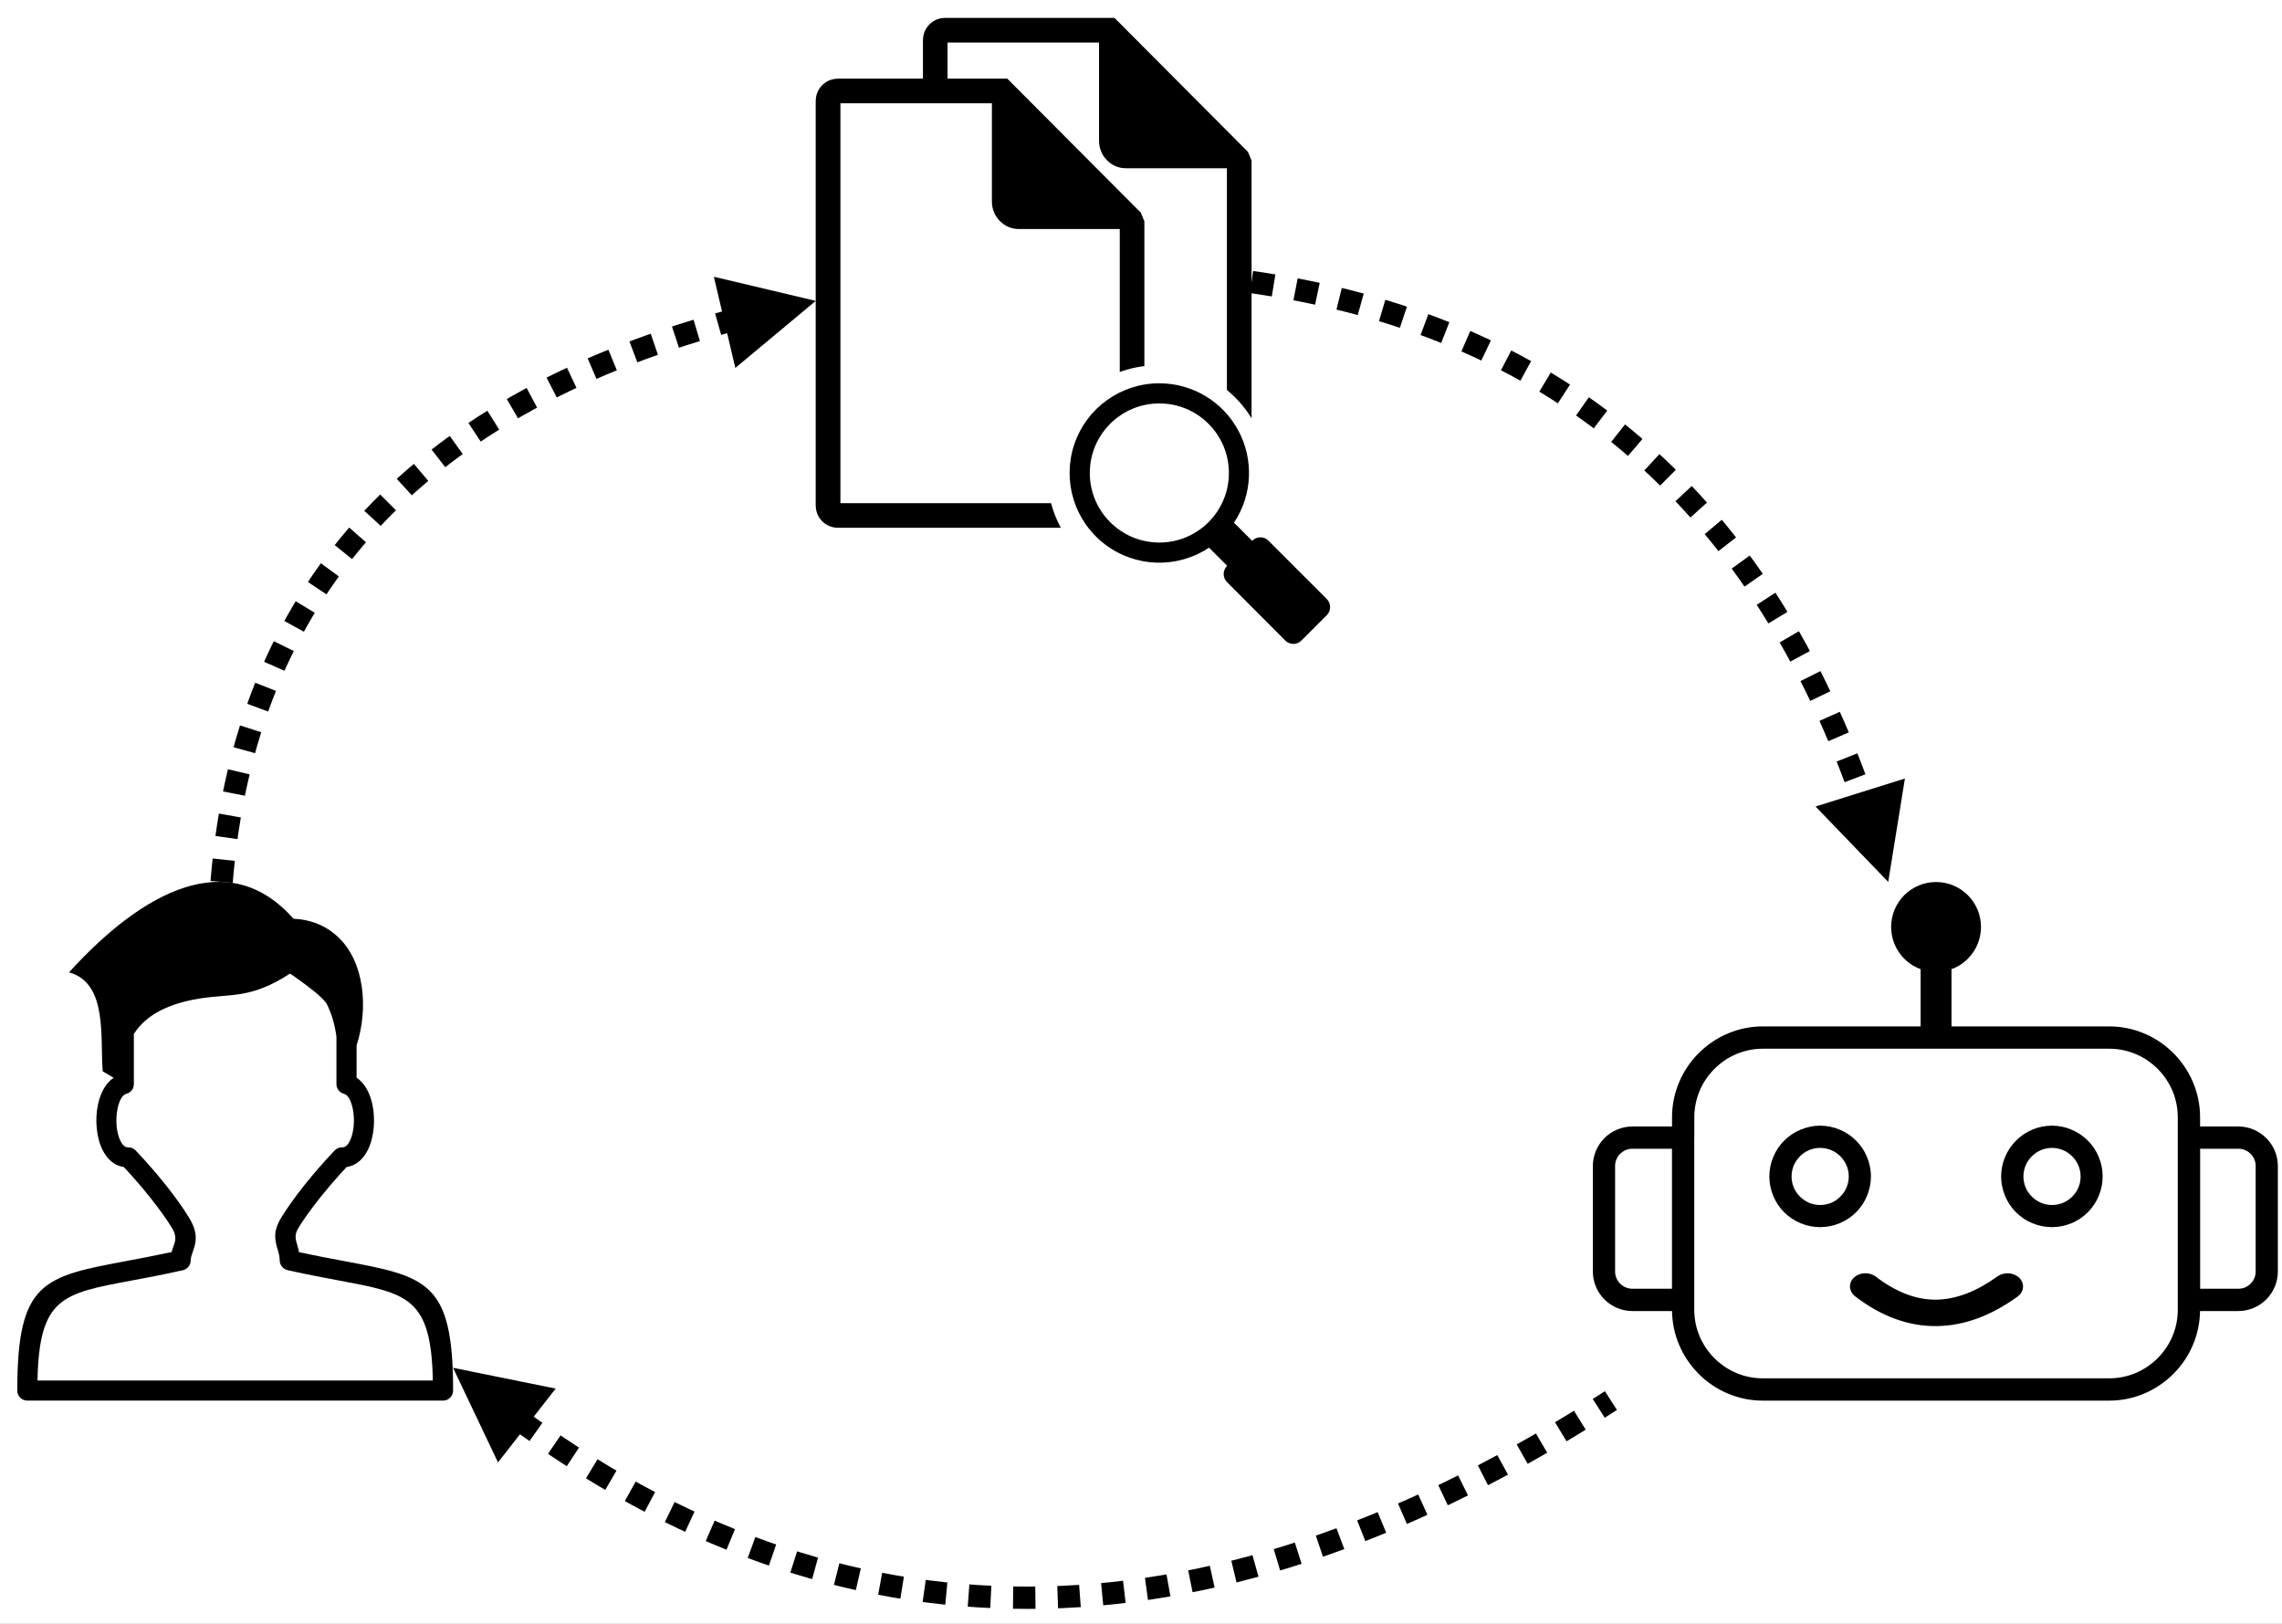 <?xml version="1.0" encoding="UTF-8" standalone="no"?>
<svg
   xmlns:dc="http://purl.org/dc/elements/1.1/"
   xmlns:cc="http://creativecommons.org/ns#"
   xmlns:rdf="http://www.w3.org/1999/02/22-rdf-syntax-ns#"
   xmlns:svg="http://www.w3.org/2000/svg"
   xmlns="http://www.w3.org/2000/svg"
   viewBox="0 0 545.641 388.222"
   height="388.222"
   width="545.641"
   xml:space="preserve"
   id="svg2"
   version="1.1"><rect x="0" y="0" width="545.641" height="388.222" fill="#808080" stroke="none"/><defs
     id="defs6"><clipPath
       id="clipPath14"
       clipPathUnits="userSpaceOnUse"><path
         id="path12"
         d="M 0,0 H 1920 V 1080 H 0 Z" /></clipPath><clipPath
       id="clipPath24"
       clipPathUnits="userSpaceOnUse"><path
         id="path22"
         d="M 0,0 H 1920 V 1080 H 0 Z" /></clipPath><clipPath
       id="clipPath34"
       clipPathUnits="userSpaceOnUse"><path
         id="path32"
         d="m 473.635,571.132 h 122.88 v 93.04 h -122.88 z" /></clipPath><clipPath
       id="clipPath46"
       clipPathUnits="userSpaceOnUse"><path
         id="path44"
         d="m 242.581,571.137 h 78.169 v 93.04 H 242.581 Z" /></clipPath><clipPath
       id="clipPath56"
       clipPathUnits="userSpaceOnUse"><path
         id="path54"
         d="m 242.581,571.137 h 78.169 v 93.04 H 242.581 Z" /></clipPath><clipPath
       id="clipPath66"
       clipPathUnits="userSpaceOnUse"><path
         id="path64"
         d="M 0,0 H 1920 V 1080 H 0 Z" /></clipPath><clipPath
       id="clipPath86"
       clipPathUnits="userSpaceOnUse"><path
         id="path84"
         d="m 1295.743,571.132 h 122.88 v 93.04 h -122.88 z" /></clipPath><clipPath
       id="clipPath98"
       clipPathUnits="userSpaceOnUse"><path
         id="path96"
         d="m 1013.122,571.137 h 78.169 v 93.04 h -78.169 z" /></clipPath><clipPath
       id="clipPath108"
       clipPathUnits="userSpaceOnUse"><path
         id="path106"
         d="m 1013.122,571.137 h 78.169 v 93.04 h -78.169 z" /></clipPath><clipPath
       id="clipPath118"
       clipPathUnits="userSpaceOnUse"><path
         id="path116"
         d="M 0,0 H 1920 V 1080 H 0 Z" /></clipPath><clipPath
       id="clipPath138"
       clipPathUnits="userSpaceOnUse"><path
         id="path136"
         d="m 1156.35,727.683 h 78.169 v 91.463 H 1156.35 Z" /></clipPath><clipPath
       id="clipPath148"
       clipPathUnits="userSpaceOnUse"><path
         id="path146"
         d="m 1156.35,727.683 h 78.169 v 91.463 H 1156.35 Z" /></clipPath><clipPath
       id="clipPath158"
       clipPathUnits="userSpaceOnUse"><path
         id="path156"
         d="M 0,0 H 1920 V 1080 H 0 Z" /></clipPath><clipPath
       id="clipPath172"
       clipPathUnits="userSpaceOnUse"><path
         id="path170"
         d="m 680.856,571.925 h 78.169 v 91.463 H 680.856 Z" /></clipPath><clipPath
       id="clipPath182"
       clipPathUnits="userSpaceOnUse"><path
         id="path180"
         d="m 680.856,571.925 h 78.169 v 91.463 H 680.856 Z" /></clipPath><clipPath
       id="clipPath192"
       clipPathUnits="userSpaceOnUse"><path
         id="path190"
         d="M 0,0 H 1920 V 1080 H 0 Z" /></clipPath><clipPath
       id="clipPath212"
       clipPathUnits="userSpaceOnUse"><path
         id="path210"
         d="m 1201.891,706.876 h 46.726 v 46.726 h -46.726 z" /></clipPath><clipPath
       id="clipPath222"
       clipPathUnits="userSpaceOnUse"><path
         id="path220"
         d="m 1201.891,706.876 h 46.726 v 46.726 h -46.726 z" /></clipPath></defs><g
     clip-path="url(#clipPath14)"
     transform="matrix(1.333,0,0,-1.333,-1346.361,1096.193)"
     id="g10"><g
       id="g16" /><g
       id="g18"><g
         clip-path="url(#clipPath24)"
         id="g20"><path
           id="path26"
           style="fill:#ffffff;fill-opacity:1;fill-rule:nonzero;stroke:none"
           d="M 0,1080 H 1920 V 0 H 0 Z" /></g></g><g
       id="g28"><g
         clip-path="url(#clipPath34)"
         id="g30"><path
           id="path36"
           style="fill:#000000;fill-opacity:0;fill-rule:nonzero;stroke:none"
           d="m 473.635,570.172 h 123 v 94 h -123 z" /><path
           id="path38"
           style="fill:#000000;fill-opacity:1;fill-rule:nonzero;stroke:none"
           d="m 480.725,620.302 h 7.11 v 1.65 c 0,2.2 0.44,4.3 1.24,6.22 0.83,1.99 2.04,3.79 3.55,5.29 1.5,1.5 3.3,2.72 5.29,3.55 1.92,0.8 4.02,1.24 6.22,1.24 h 28.29 v 0.14 10.13 c -0.46,0.17 -0.9,0.38 -1.32,0.62 -0.59,0.35 -1.13,0.77 -1.61,1.25 -0.74,0.74 -1.34,1.63 -1.75,2.62 -0.39,0.95 -0.61,2 -0.61,3.08 0,1.09 0.22,2.13 0.61,3.08 0.41,0.99 1.01,1.88 1.75,2.62 0.74,0.74 1.63,1.34 2.62,1.75 0.95,0.4 2,0.61 3.08,0.61 1.08,0 2.13,-0.22 3.08,-0.61 0.99,-0.41 1.88,-1.01 2.62,-1.75 0.74,-0.74 1.34,-1.63 1.75,-2.62 0.39,-0.95 0.61,-2 0.61,-3.08 0,-1.09 -0.22,-2.13 -0.61,-3.08 -0.41,-0.99 -1.01,-1.88 -1.75,-2.62 l -0.04,-0.04 c -0.47,-0.46 -1,-0.87 -1.57,-1.21 -0.42,-0.25 -0.86,-0.46 -1.32,-0.62 v -10.13 -0.14 h 28.29 c 2.2,0 4.3,-0.44 6.22,-1.24 2,-0.83 3.79,-2.04 5.29,-3.55 1.5,-1.5 2.72,-3.3 3.55,-5.29 0.8,-1.92 1.24,-4.02 1.24,-6.22 v -1.65 h 6.86 c 0.95,0 1.87,-0.19 2.71,-0.54 0.87,-0.36 1.65,-0.89 2.3,-1.54 l 0.04,-0.04 c 0.64,-0.65 1.15,-1.41 1.5,-2.26 0.35,-0.84 0.54,-1.75 0.54,-2.71 v -18.92 c 0,-0.95 -0.19,-1.87 -0.54,-2.71 -0.36,-0.86 -0.89,-1.65 -1.54,-2.3 v 0 c -1.28,-1.28 -3.06,-2.08 -5.01,-2.08 h -6.87 c -0.03,-2.11 -0.47,-4.14 -1.24,-5.99 -0.83,-2 -2.04,-3.79 -3.55,-5.29 -1.5,-1.5 -3.3,-2.72 -5.29,-3.55 -1.92,-0.8 -4.02,-1.24 -6.22,-1.24 h -62.11 c -2.2,0 -4.3,0.44 -6.22,1.24 -2,0.83 -3.79,2.04 -5.29,3.55 -1.5,1.5 -2.72,3.3 -3.55,5.29 -0.77,1.85 -1.21,3.88 -1.24,5.99 h -7.11 c -0.95,0 -1.87,0.19 -2.71,0.54 -0.87,0.36 -1.65,0.89 -2.3,1.54 l -0.04,0.04 c -0.64,0.65 -1.15,1.41 -1.5,2.26 -0.35,0.84 -0.54,1.76 -0.54,2.71 v 18.92 c 0,0.95 0.19,1.87 0.54,2.71 0.36,0.87 0.89,1.65 1.54,2.3 v 0 c 0.65,0.65 1.43,1.18 2.3,1.54 0.84,0.35 1.75,0.54 2.71,0.54 z m 39.91,-30.43 c -0.14,0.11 -0.26,0.23 -0.37,0.37 -0.33,0.4 -0.5,0.86 -0.51,1.33 -0.01,0.47 0.14,0.94 0.45,1.35 0.11,0.14 0.23,0.27 0.38,0.39 0.52,0.43 1.21,0.66 1.89,0.67 0.68,0.01 1.36,-0.19 1.9,-0.6 1.86,-1.43 3.7,-2.47 5.52,-3.16 1.8,-0.68 3.58,-1 5.34,-0.98 1.77,0.02 3.56,0.39 5.39,1.08 1.85,0.7 3.71,1.75 5.6,3.1 0.56,0.4 1.25,0.58 1.93,0.55 0.68,-0.03 1.36,-0.27 1.87,-0.72 0.13,-0.12 0.25,-0.25 0.36,-0.4 0.3,-0.42 0.44,-0.9 0.41,-1.37 -0.03,-0.47 -0.22,-0.93 -0.56,-1.32 -0.12,-0.13 -0.26,-0.26 -0.42,-0.37 -2.37,-1.71 -4.75,-3.01 -7.16,-3.9 -2.42,-0.89 -4.87,-1.36 -7.35,-1.39 -2.49,-0.03 -4.95,0.39 -7.4,1.28 -2.43,0.88 -4.85,2.23 -7.23,4.06 l -0.04,0.03 z m -6.23,30.58 c 0.6,0 1.2,-0.06 1.77,-0.18 0.58,-0.12 1.15,-0.29 1.7,-0.52 0.56,-0.23 1.09,-0.51 1.58,-0.84 0.48,-0.32 0.93,-0.68 1.33,-1.08 l 0.06,-0.05 c 0.42,-0.42 0.8,-0.88 1.13,-1.38 l 0.02,-0.03 c 0.32,-0.48 0.6,-1 0.82,-1.55 0.23,-0.55 0.4,-1.12 0.52,-1.7 0.11,-0.58 0.18,-1.17 0.18,-1.77 0,-0.6 -0.06,-1.2 -0.18,-1.77 -0.12,-0.58 -0.29,-1.15 -0.52,-1.71 -0.23,-0.56 -0.51,-1.09 -0.84,-1.58 -0.34,-0.51 -0.72,-0.97 -1.13,-1.38 -0.83,-0.83 -1.84,-1.51 -2.97,-1.97 -0.55,-0.23 -1.12,-0.4 -1.71,-0.52 -0.58,-0.11 -1.17,-0.17 -1.77,-0.17 -0.6,0 -1.2,0.06 -1.77,0.17 -0.58,0.12 -1.15,0.29 -1.71,0.52 -0.56,0.23 -1.09,0.51 -1.58,0.84 -0.51,0.34 -0.97,0.72 -1.38,1.13 -0.42,0.42 -0.8,0.88 -1.13,1.38 l -0.02,0.03 c -0.32,0.48 -0.6,1 -0.82,1.55 -0.23,0.55 -0.4,1.12 -0.52,1.7 -0.11,0.58 -0.17,1.17 -0.17,1.77 0,0.6 0.06,1.2 0.17,1.77 0.12,0.58 0.29,1.15 0.52,1.7 0.23,0.56 0.51,1.09 0.84,1.58 0.34,0.51 0.72,0.97 1.13,1.38 0.42,0.42 0.88,0.8 1.38,1.13 l 0.03,0.02 c 0.48,0.32 1,0.6 1.55,0.82 0.55,0.23 1.12,0.4 1.7,0.52 0.59,0.13 1.19,0.19 1.79,0.19 z m 1.96,-4.38 c -0.3,0.12 -0.62,0.22 -0.95,0.29 -0.32,0.06 -0.66,0.1 -1.01,0.1 -0.35,0 -0.69,-0.03 -1.01,-0.1 -0.34,-0.07 -0.66,-0.16 -0.95,-0.29 -0.31,-0.13 -0.6,-0.28 -0.88,-0.47 -0.27,-0.18 -0.53,-0.4 -0.78,-0.65 -0.25,-0.25 -0.46,-0.51 -0.65,-0.78 -0.19,-0.28 -0.34,-0.57 -0.47,-0.87 -0.12,-0.3 -0.22,-0.62 -0.29,-0.95 -0.06,-0.32 -0.1,-0.66 -0.1,-1.01 0,-0.35 0.03,-0.69 0.1,-1.01 0.07,-0.34 0.16,-0.66 0.29,-0.95 0.13,-0.31 0.28,-0.6 0.47,-0.87 0.18,-0.27 0.4,-0.53 0.65,-0.78 0.25,-0.25 0.51,-0.46 0.78,-0.65 0.27,-0.18 0.57,-0.34 0.88,-0.47 l 0.03,-0.02 c 0.29,-0.12 0.59,-0.21 0.92,-0.27 0.32,-0.06 0.66,-0.1 1.01,-0.1 0.35,0 0.69,0.03 1.01,0.1 0.34,0.07 0.65,0.16 0.95,0.28 0.31,0.13 0.6,0.29 0.88,0.47 0.27,0.18 0.53,0.4 0.78,0.65 0.25,0.25 0.46,0.51 0.65,0.78 0.19,0.28 0.34,0.57 0.47,0.87 0.12,0.3 0.22,0.62 0.29,0.95 0.06,0.32 0.1,0.66 0.1,1.01 0,0.35 -0.03,0.69 -0.1,1.01 -0.07,0.34 -0.16,0.66 -0.29,0.95 -0.13,0.31 -0.28,0.6 -0.47,0.88 -0.19,0.28 -0.4,0.54 -0.64,0.78 l -0.05,0.05 c -0.23,0.22 -0.47,0.42 -0.73,0.59 -0.28,0.2 -0.58,0.36 -0.89,0.48 z m 39.62,4.38 c 0.6,0 1.2,-0.06 1.77,-0.18 0.58,-0.12 1.15,-0.29 1.7,-0.52 0.56,-0.23 1.09,-0.51 1.58,-0.84 0.47,-0.32 0.91,-0.67 1.31,-1.07 0.02,-0.02 0.05,-0.04 0.07,-0.06 0.42,-0.42 0.8,-0.88 1.13,-1.38 l 0.02,-0.03 c 0.32,-0.48 0.6,-1 0.82,-1.55 0.23,-0.55 0.4,-1.12 0.52,-1.7 0.11,-0.58 0.17,-1.17 0.17,-1.77 0,-0.6 -0.06,-1.2 -0.17,-1.77 -0.12,-0.58 -0.29,-1.15 -0.52,-1.71 -0.23,-0.56 -0.51,-1.09 -0.84,-1.58 -0.34,-0.51 -0.72,-0.97 -1.13,-1.38 -0.42,-0.42 -0.88,-0.8 -1.38,-1.13 l -0.03,-0.02 c -0.49,-0.32 -1,-0.6 -1.55,-0.82 -0.55,-0.23 -1.12,-0.4 -1.71,-0.52 -0.58,-0.11 -1.17,-0.17 -1.77,-0.17 -0.6,0 -1.2,0.06 -1.77,0.17 -0.58,0.12 -1.15,0.29 -1.71,0.52 -0.57,0.24 -1.1,0.52 -1.58,0.84 l -0.05,0.04 c -0.48,0.33 -0.93,0.69 -1.33,1.09 -0.42,0.42 -0.8,0.88 -1.13,1.38 l -0.02,0.03 c -0.32,0.48 -0.6,1 -0.82,1.55 -0.23,0.55 -0.4,1.12 -0.52,1.7 -0.11,0.58 -0.18,1.17 -0.18,1.77 0,0.6 0.06,1.2 0.18,1.77 0.12,0.58 0.29,1.15 0.52,1.7 0.23,0.56 0.51,1.09 0.84,1.58 0.34,0.51 0.72,0.97 1.13,1.38 0.41,0.41 0.88,0.79 1.38,1.13 0.49,0.33 1.02,0.61 1.58,0.85 0.55,0.23 1.12,0.4 1.7,0.52 0.6,0.12 1.19,0.18 1.79,0.18 z m 1.97,-4.38 c -0.3,0.12 -0.62,0.22 -0.95,0.29 -0.32,0.06 -0.66,0.1 -1.01,0.1 -0.35,0 -0.69,-0.03 -1.01,-0.1 -0.34,-0.07 -0.66,-0.16 -0.95,-0.29 -0.31,-0.13 -0.6,-0.28 -0.88,-0.47 -0.27,-0.18 -0.53,-0.4 -0.78,-0.65 -0.25,-0.25 -0.46,-0.51 -0.65,-0.78 -0.19,-0.28 -0.34,-0.57 -0.47,-0.87 -0.12,-0.3 -0.22,-0.62 -0.29,-0.95 -0.06,-0.32 -0.1,-0.66 -0.1,-1.01 0,-0.35 0.03,-0.69 0.1,-1.01 0.07,-0.34 0.16,-0.66 0.29,-0.95 0.13,-0.31 0.28,-0.6 0.47,-0.87 0.18,-0.27 0.4,-0.53 0.65,-0.78 0.25,-0.25 0.51,-0.46 0.78,-0.65 0.27,-0.18 0.57,-0.34 0.88,-0.47 l 0.03,-0.02 c 0.29,-0.12 0.59,-0.21 0.92,-0.27 0.32,-0.06 0.66,-0.1 1.01,-0.1 0.35,0 0.69,0.03 1.01,0.1 0.34,0.07 0.65,0.16 0.95,0.28 0.31,0.13 0.6,0.29 0.88,0.47 0.28,0.19 0.54,0.4 0.78,0.64 v 0 c 0.25,0.25 0.46,0.51 0.65,0.78 0.19,0.28 0.34,0.57 0.47,0.87 0.12,0.3 0.22,0.62 0.29,0.95 0.06,0.32 0.1,0.66 0.1,1.01 0,0.35 -0.03,0.69 -0.1,1.01 -0.07,0.34 -0.16,0.66 -0.29,0.95 -0.13,0.31 -0.28,0.6 -0.47,0.88 -0.19,0.28 -0.4,0.54 -0.64,0.78 l -0.05,0.05 c -0.23,0.22 -0.47,0.42 -0.73,0.59 -0.29,0.21 -0.58,0.37 -0.89,0.49 z m -66.13,2.23 v -30.87 c 0,-1.66 0.33,-3.24 0.93,-4.69 0.63,-1.5 1.54,-2.86 2.68,-4 1.14,-1.14 2.5,-2.06 4,-2.68 1.44,-0.6 3.03,-0.93 4.69,-0.93 h 62.13 c 1.66,0 3.24,0.33 4.69,0.93 1.5,0.63 2.86,1.54 4,2.68 1.14,1.14 2.06,2.5 2.68,4 0.6,1.44 0.93,3.03 0.93,4.69 v 34.52 c 0,1.66 -0.33,3.25 -0.93,4.69 -0.63,1.5 -1.54,2.86 -2.68,4 -1.14,1.14 -2.5,2.06 -4,2.68 -1.44,0.6 -3.03,0.93 -4.69,0.93 h -62.12 c -1.66,0 -3.24,-0.33 -4.69,-0.93 -1.5,-0.63 -2.86,-1.54 -4,-2.68 -1.14,-1.14 -2.06,-2.5 -2.68,-4 -0.6,-1.44 -0.93,-3.03 -0.93,-4.69 v -3.65 z m -3.99,-1.99 h -7.11 c -0.42,0 -0.82,-0.08 -1.18,-0.23 -0.38,-0.16 -0.72,-0.39 -1.01,-0.68 l -0.04,-0.03 c -0.27,-0.28 -0.49,-0.61 -0.64,-0.97 -0.15,-0.36 -0.23,-0.76 -0.23,-1.18 v -18.92 c 0,-0.42 0.08,-0.82 0.23,-1.18 0.16,-0.38 0.39,-0.72 0.68,-1.01 0.56,-0.56 1.33,-0.91 2.18,-0.91 h 7.11 v 25.11 z m 101.59,0 h -6.86 v -25.11 h 6.86 c 0.42,0 0.82,0.08 1.18,0.23 0.38,0.16 0.72,0.39 1.01,0.68 0.29,0.29 0.52,0.63 0.68,1.01 0.15,0.36 0.23,0.76 0.23,1.18 v 18.91 c 0,0.42 -0.08,0.82 -0.23,1.18 -0.16,0.38 -0.39,0.72 -0.68,1.01 v 0 c -0.29,0.29 -0.63,0.52 -1.01,0.68 -0.36,0.14 -0.76,0.23 -1.18,0.23 z" /></g></g><g
       id="g40"><g
         clip-path="url(#clipPath46)"
         id="g42"><path
           id="path48"
           style="fill:#000000;fill-opacity:0;fill-rule:nonzero;stroke:none"
           d="m 242.581,571.046 h 78.745 v 93.131 H 242.581 Z" /></g></g><g
       id="g50"><g
         clip-path="url(#clipPath56)"
         id="g52"><path
           id="path58"
           style="fill:#000000;fill-opacity:1;fill-rule:evenodd;stroke:none"
           d="m 251.863,647.943 c 13.334,14.712 28.712,22.715 40.258,9.624 3.029,-0.144 5.732,-1.151 8.003,-3.286 4.755,-4.46 5.474,-12.811 3.316,-19.451 v -5.777 c 1.469,-0.962 2.408,-2.771 2.847,-4.838 0.28,-1.333 0.348,-2.794 0.22,-4.195 -0.136,-1.446 -0.492,-2.839 -1.068,-3.967 -0.825,-1.628 -2.082,-2.771 -3.786,-3.021 -1.666,-1.772 -3.294,-3.665 -4.755,-5.497 -1.598,-2.006 -2.968,-3.907 -3.907,-5.459 -0.727,-1.204 -0.5,-1.991 -0.235,-2.885 0.129,-0.447 0.265,-0.909 0.363,-1.423 2.915,-0.636 5.558,-1.128 7.928,-1.575 15.045,-2.817 19.709,-3.687 19.709,-23.252 0,-0.999 -0.81,-1.802 -1.802,-1.802 h -37.29 -37.283 c -0.999,0 -1.802,0.81 -1.802,1.802 0,19.565 4.664,20.443 19.709,23.26 2.385,0.447 5.043,0.947 7.981,1.583 0.098,0.386 0.227,0.75 0.356,1.113 0.303,0.863 0.606,1.726 -0.28,3.18 -0.939,1.552 -2.309,3.453 -3.907,5.459 -1.454,1.832 -3.089,3.725 -4.755,5.497 -1.704,0.25 -2.961,1.401 -3.786,3.021 -0.576,1.136 -0.931,2.529 -1.068,3.967 -0.136,1.401 -0.061,2.862 0.22,4.195 0.432,2.059 1.363,3.854 2.817,4.823 l -1.954,1.159 c -0.522,5.792 1,15.847 -6.05,17.748 z m 47.974,-11.554 c -0.326,2.385 -0.946,4.384 -1.832,6.057 -1.136,1.416 -2.786,2.62 -4.906,4.172 l -0.242,0.174 c -0.447,0.333 -0.901,0.644 -1.355,0.931 -7.133,-4.626 -10.585,-3.544 -16.34,-4.49 -5.217,-0.856 -9.449,-2.794 -11.668,-6.338 0,-0.091 0,-0.189 0,-0.28 v -8.707 c 0,-0.856 -0.598,-1.575 -1.401,-1.757 -0.727,-0.22 -1.249,-1.31 -1.529,-2.673 -0.204,-0.992 -0.258,-2.082 -0.159,-3.127 0.098,-1 0.326,-1.938 0.704,-2.673 0.333,-0.659 0.765,-1.105 1.264,-1.113 h 0.106 c 0.522,0.007 0.999,-0.204 1.333,-0.56 v 0 c 1.908,-2.006 3.793,-4.172 5.444,-6.247 1.658,-2.082 3.112,-4.111 4.157,-5.838 1.764,-2.908 1.181,-4.566 0.606,-6.224 -0.167,-0.477 -0.333,-0.962 -0.333,-1.416 0,-0.909 -0.674,-1.658 -1.545,-1.787 -3.475,-0.78 -6.504,-1.348 -9.184,-1.847 -12.319,-2.294 -16.453,-3.074 -16.748,-17.907 h 35.458 35.458 c -0.295,14.833 -4.429,15.613 -16.741,17.922 -2.711,0.507 -5.785,1.083 -9.321,1.878 -0.833,0.189 -1.408,0.931 -1.401,1.757 h -0.008 c 0,0.704 -0.182,1.317 -0.348,1.893 -0.492,1.688 -0.931,3.188 0.613,5.739 1.045,1.726 2.499,3.756 4.157,5.838 1.651,2.075 3.536,4.24 5.444,6.247 0.386,0.401 0.909,0.591 1.423,0.553 h 0.008 c 0.5,0.007 0.931,0.454 1.264,1.113 0.371,0.734 0.606,1.673 0.704,2.673 0.098,1.045 0.045,2.135 -0.159,3.127 -0.288,1.386 -0.825,2.491 -1.567,2.68 -0.818,0.204 -1.363,0.939 -1.363,1.749 v 0 8.48 h 0.007 z" /></g></g><g
       id="g60"><g
         clip-path="url(#clipPath66)"
         id="g62"><g
           transform="matrix(1,0,0,-1,316.413,710.505)"
           id="g68"><path
             id="path70"
             style="fill:none;stroke:#000000;stroke-width:4;stroke-linecap:butt;stroke-linejoin:miter;stroke-miterlimit:4;stroke-dasharray:4, 4;stroke-dashoffset:0;stroke-opacity:1"
             d="M 0,46.329 C 52.701,-11.384 108.247,-15.176 166.638,34.952 l 1.477,1.359" /></g><path
           id="path72"
           style="fill:#000000;fill-opacity:1;fill-rule:nonzero;stroke:none"
           d="m 477.369,669.368 18.05,-5.196 -6.674,17.557 z" /><g
           transform="matrix(1,0,0,-1,318.17,571.141)"
           id="g74"><path
             id="path76"
             style="fill:none;stroke:#000000;stroke-width:4;stroke-linecap:butt;stroke-linejoin:miter;stroke-miterlimit:4;stroke-dasharray:4, 4;stroke-dashoffset:0;stroke-opacity:1"
             d="m 10.718,10.21 1.448,1.379 C 64.088,56.974 118.56,53.111 175.583,0" /></g><path
           id="path78"
           style="fill:#000000;fill-opacity:1;fill-rule:nonzero;stroke:none"
           d="m 336.13,565.635 -17.959,5.501 6.375,-17.668 z" /></g></g><g
       id="g80"><g
         clip-path="url(#clipPath86)"
         id="g82"><path
           id="path88"
           style="fill:#000000;fill-opacity:0;fill-rule:nonzero;stroke:none"
           d="m 1295.743,570.172 h 123 v 94 h -123 z" /><path
           id="path90"
           style="fill:#000000;fill-opacity:1;fill-rule:nonzero;stroke:none"
           d="m 1302.833,620.302 h 7.11 v 1.65 c 0,2.2 0.44,4.3 1.24,6.22 0.83,1.99 2.04,3.79 3.55,5.29 1.5,1.5 3.3,2.72 5.29,3.55 1.92,0.8 4.02,1.24 6.22,1.24 h 28.29 v 0.14 10.13 c -0.46,0.17 -0.9,0.38 -1.32,0.62 -0.59,0.35 -1.13,0.77 -1.61,1.25 -0.74,0.74 -1.34,1.63 -1.75,2.62 -0.39,0.95 -0.61,2 -0.61,3.08 0,1.09 0.22,2.13 0.61,3.08 0.41,0.99 1.01,1.88 1.75,2.62 0.74,0.74 1.63,1.34 2.62,1.75 0.95,0.4 2,0.61 3.08,0.61 1.08,0 2.13,-0.22 3.08,-0.61 0.99,-0.41 1.88,-1.01 2.62,-1.75 0.74,-0.74 1.34,-1.63 1.75,-2.62 0.39,-0.95 0.61,-2 0.61,-3.08 0,-1.09 -0.22,-2.13 -0.61,-3.08 -0.41,-0.99 -1.01,-1.88 -1.75,-2.62 l -0.04,-0.04 c -0.47,-0.46 -1,-0.87 -1.57,-1.21 -0.42,-0.25 -0.86,-0.46 -1.32,-0.62 v -10.13 -0.14 h 28.29 c 2.2,0 4.3,-0.44 6.22,-1.24 2,-0.83 3.79,-2.04 5.29,-3.55 1.5,-1.5 2.72,-3.3 3.55,-5.29 0.8,-1.92 1.24,-4.02 1.24,-6.22 v -1.65 h 6.86 c 0.95,0 1.87,-0.19 2.71,-0.54 0.87,-0.36 1.65,-0.89 2.3,-1.54 l 0.04,-0.04 c 0.64,-0.65 1.15,-1.41 1.5,-2.26 0.35,-0.84 0.54,-1.75 0.54,-2.71 v -18.92 c 0,-0.95 -0.19,-1.87 -0.54,-2.71 -0.36,-0.86 -0.89,-1.65 -1.54,-2.3 v 0 c -1.28,-1.28 -3.06,-2.08 -5.01,-2.08 h -6.87 c -0.03,-2.11 -0.47,-4.14 -1.24,-5.99 -0.83,-2 -2.04,-3.79 -3.55,-5.29 -1.5,-1.5 -3.3,-2.72 -5.29,-3.55 -1.92,-0.8 -4.02,-1.24 -6.22,-1.24 h -62.11 c -2.2,0 -4.3,0.44 -6.22,1.24 -2,0.83 -3.79,2.04 -5.29,3.55 -1.5,1.5 -2.72,3.3 -3.55,5.29 -0.77,1.85 -1.21,3.88 -1.24,5.99 h -7.11 c -0.95,0 -1.87,0.19 -2.71,0.54 -0.87,0.36 -1.65,0.89 -2.3,1.54 l -0.04,0.04 c -0.64,0.65 -1.15,1.41 -1.5,2.26 -0.35,0.84 -0.54,1.76 -0.54,2.71 v 18.92 c 0,0.95 0.19,1.87 0.54,2.71 0.36,0.87 0.89,1.65 1.54,2.3 v 0 c 0.65,0.65 1.43,1.18 2.3,1.54 0.84,0.35 1.75,0.54 2.71,0.54 z m 39.91,-30.43 c -0.14,0.11 -0.26,0.23 -0.37,0.37 -0.33,0.4 -0.5,0.86 -0.51,1.33 -0.01,0.47 0.14,0.94 0.45,1.35 0.11,0.14 0.23,0.27 0.38,0.39 0.52,0.43 1.21,0.66 1.89,0.67 0.68,0.01 1.36,-0.19 1.9,-0.6 1.86,-1.43 3.7,-2.47 5.52,-3.16 1.8,-0.68 3.58,-1 5.34,-0.98 1.77,0.02 3.56,0.39 5.39,1.08 1.85,0.7 3.71,1.75 5.6,3.1 0.56,0.4 1.25,0.58 1.93,0.55 0.68,-0.03 1.36,-0.27 1.87,-0.72 0.13,-0.12 0.25,-0.25 0.36,-0.4 0.3,-0.42 0.44,-0.9 0.41,-1.37 -0.03,-0.47 -0.22,-0.93 -0.56,-1.32 -0.12,-0.13 -0.26,-0.26 -0.42,-0.37 -2.37,-1.71 -4.75,-3.01 -7.16,-3.9 -2.42,-0.89 -4.87,-1.36 -7.35,-1.39 -2.49,-0.03 -4.95,0.39 -7.4,1.28 -2.43,0.88 -4.85,2.23 -7.23,4.06 l -0.04,0.03 z m -6.23,30.58 c 0.6,0 1.2,-0.06 1.77,-0.18 0.58,-0.12 1.15,-0.29 1.7,-0.52 0.56,-0.23 1.09,-0.51 1.58,-0.84 0.48,-0.32 0.93,-0.68 1.33,-1.08 l 0.06,-0.05 c 0.42,-0.42 0.8,-0.88 1.13,-1.38 l 0.02,-0.03 c 0.32,-0.48 0.6,-1 0.82,-1.55 0.23,-0.55 0.4,-1.12 0.52,-1.7 0.11,-0.58 0.18,-1.17 0.18,-1.77 0,-0.6 -0.06,-1.2 -0.18,-1.77 -0.12,-0.58 -0.29,-1.15 -0.52,-1.71 -0.23,-0.56 -0.51,-1.09 -0.84,-1.58 -0.34,-0.51 -0.72,-0.97 -1.13,-1.38 -0.83,-0.83 -1.84,-1.51 -2.97,-1.97 -0.55,-0.23 -1.12,-0.4 -1.71,-0.52 -0.58,-0.11 -1.17,-0.17 -1.77,-0.17 -0.6,0 -1.2,0.06 -1.77,0.17 -0.58,0.12 -1.15,0.29 -1.71,0.52 -0.56,0.23 -1.09,0.51 -1.58,0.84 -0.51,0.34 -0.97,0.72 -1.38,1.13 -0.42,0.42 -0.8,0.88 -1.13,1.38 l -0.02,0.03 c -0.32,0.48 -0.6,1 -0.82,1.55 -0.23,0.55 -0.4,1.12 -0.52,1.7 -0.11,0.58 -0.17,1.17 -0.17,1.77 0,0.6 0.06,1.2 0.17,1.77 0.12,0.58 0.29,1.15 0.52,1.7 0.23,0.56 0.51,1.09 0.84,1.58 0.34,0.51 0.72,0.97 1.13,1.38 0.42,0.42 0.88,0.8 1.38,1.13 l 0.03,0.02 c 0.48,0.32 1,0.6 1.55,0.82 0.55,0.23 1.12,0.4 1.7,0.52 0.59,0.13 1.19,0.19 1.79,0.19 z m 1.96,-4.38 c -0.3,0.12 -0.62,0.22 -0.95,0.29 -0.32,0.06 -0.66,0.1 -1.01,0.1 -0.35,0 -0.69,-0.03 -1.01,-0.1 -0.34,-0.07 -0.66,-0.16 -0.95,-0.29 -0.31,-0.13 -0.6,-0.28 -0.88,-0.47 -0.27,-0.18 -0.53,-0.4 -0.78,-0.65 -0.25,-0.25 -0.46,-0.51 -0.65,-0.78 -0.19,-0.28 -0.34,-0.57 -0.47,-0.87 -0.12,-0.3 -0.22,-0.62 -0.29,-0.95 -0.06,-0.32 -0.1,-0.66 -0.1,-1.01 0,-0.35 0.03,-0.69 0.1,-1.01 0.07,-0.34 0.16,-0.66 0.29,-0.95 0.13,-0.31 0.28,-0.6 0.47,-0.87 0.18,-0.27 0.4,-0.53 0.65,-0.78 0.25,-0.25 0.51,-0.46 0.78,-0.65 0.27,-0.18 0.57,-0.34 0.88,-0.47 l 0.03,-0.02 c 0.29,-0.12 0.59,-0.21 0.92,-0.27 0.32,-0.06 0.66,-0.1 1.01,-0.1 0.35,0 0.69,0.03 1.01,0.1 0.34,0.07 0.65,0.16 0.95,0.28 0.31,0.13 0.6,0.29 0.88,0.47 0.27,0.18 0.53,0.4 0.78,0.65 0.25,0.25 0.46,0.51 0.65,0.78 0.19,0.28 0.34,0.57 0.47,0.87 0.12,0.3 0.22,0.62 0.29,0.95 0.06,0.32 0.1,0.66 0.1,1.01 0,0.35 -0.03,0.69 -0.1,1.01 -0.07,0.34 -0.16,0.66 -0.29,0.95 -0.13,0.31 -0.28,0.6 -0.47,0.88 -0.19,0.28 -0.4,0.54 -0.64,0.78 l -0.05,0.05 c -0.23,0.22 -0.47,0.42 -0.73,0.59 -0.28,0.2 -0.58,0.36 -0.89,0.48 z m 39.62,4.38 c 0.6,0 1.2,-0.06 1.77,-0.18 0.58,-0.12 1.15,-0.29 1.7,-0.52 0.56,-0.23 1.09,-0.51 1.58,-0.84 0.47,-0.32 0.91,-0.67 1.31,-1.07 0.02,-0.02 0.05,-0.04 0.07,-0.06 0.42,-0.42 0.8,-0.88 1.13,-1.38 l 0.02,-0.03 c 0.32,-0.48 0.6,-1 0.82,-1.55 0.23,-0.55 0.4,-1.12 0.52,-1.7 0.11,-0.58 0.17,-1.17 0.17,-1.77 0,-0.6 -0.06,-1.2 -0.17,-1.77 -0.12,-0.58 -0.29,-1.15 -0.52,-1.71 -0.23,-0.56 -0.51,-1.09 -0.84,-1.58 -0.34,-0.51 -0.72,-0.97 -1.13,-1.38 -0.42,-0.42 -0.88,-0.8 -1.38,-1.13 l -0.03,-0.02 c -0.49,-0.32 -1,-0.6 -1.55,-0.82 -0.55,-0.23 -1.12,-0.4 -1.71,-0.52 -0.58,-0.11 -1.17,-0.17 -1.77,-0.17 -0.6,0 -1.2,0.06 -1.77,0.17 -0.58,0.12 -1.15,0.29 -1.71,0.52 -0.57,0.24 -1.1,0.52 -1.58,0.84 l -0.05,0.04 c -0.48,0.33 -0.93,0.69 -1.33,1.09 -0.42,0.42 -0.8,0.88 -1.13,1.38 l -0.02,0.03 c -0.32,0.48 -0.6,1 -0.82,1.55 -0.23,0.55 -0.4,1.12 -0.52,1.7 -0.11,0.58 -0.18,1.17 -0.18,1.77 0,0.6 0.06,1.2 0.18,1.77 0.12,0.58 0.29,1.15 0.52,1.7 0.23,0.56 0.51,1.09 0.84,1.58 0.34,0.51 0.72,0.97 1.13,1.38 0.41,0.41 0.88,0.79 1.38,1.13 0.49,0.33 1.02,0.61 1.58,0.85 0.55,0.23 1.12,0.4 1.7,0.52 0.6,0.12 1.19,0.18 1.79,0.18 z m 1.97,-4.38 c -0.3,0.12 -0.62,0.22 -0.95,0.29 -0.32,0.06 -0.66,0.1 -1.01,0.1 -0.35,0 -0.69,-0.03 -1.01,-0.1 -0.34,-0.07 -0.66,-0.16 -0.95,-0.29 -0.31,-0.13 -0.6,-0.28 -0.88,-0.47 -0.27,-0.18 -0.53,-0.4 -0.78,-0.65 -0.25,-0.25 -0.46,-0.51 -0.65,-0.78 -0.19,-0.28 -0.34,-0.57 -0.47,-0.87 -0.12,-0.3 -0.22,-0.62 -0.29,-0.95 -0.06,-0.32 -0.1,-0.66 -0.1,-1.01 0,-0.35 0.03,-0.69 0.1,-1.01 0.07,-0.34 0.16,-0.66 0.29,-0.95 0.13,-0.31 0.28,-0.6 0.47,-0.87 0.18,-0.27 0.4,-0.53 0.65,-0.78 0.25,-0.25 0.51,-0.46 0.78,-0.65 0.27,-0.18 0.57,-0.34 0.88,-0.47 l 0.03,-0.02 c 0.29,-0.12 0.59,-0.21 0.92,-0.27 0.32,-0.06 0.66,-0.1 1.01,-0.1 0.35,0 0.69,0.03 1.01,0.1 0.34,0.07 0.65,0.16 0.95,0.28 0.31,0.13 0.6,0.29 0.88,0.47 0.28,0.19 0.54,0.4 0.78,0.64 v 0 c 0.25,0.25 0.46,0.51 0.65,0.78 0.19,0.28 0.34,0.57 0.47,0.87 0.12,0.3 0.22,0.62 0.29,0.95 0.06,0.32 0.1,0.66 0.1,1.01 0,0.35 -0.03,0.69 -0.1,1.01 -0.07,0.34 -0.16,0.66 -0.29,0.95 -0.13,0.31 -0.28,0.6 -0.47,0.88 -0.19,0.28 -0.4,0.54 -0.64,0.78 l -0.05,0.05 c -0.23,0.22 -0.47,0.42 -0.73,0.59 -0.29,0.21 -0.58,0.37 -0.89,0.49 z m -66.13,2.23 v -30.87 c 0,-1.66 0.33,-3.24 0.93,-4.69 0.63,-1.5 1.54,-2.86 2.68,-4 1.14,-1.14 2.5,-2.06 4,-2.68 1.44,-0.6 3.03,-0.93 4.69,-0.93 h 62.13 c 1.66,0 3.24,0.33 4.69,0.93 1.5,0.63 2.86,1.54 4,2.68 1.14,1.14 2.06,2.5 2.68,4 0.6,1.44 0.93,3.03 0.93,4.69 v 34.52 c 0,1.66 -0.33,3.25 -0.93,4.69 -0.63,1.5 -1.54,2.86 -2.68,4 -1.14,1.14 -2.5,2.06 -4,2.68 -1.44,0.6 -3.03,0.93 -4.69,0.93 h -62.12 c -1.66,0 -3.24,-0.33 -4.69,-0.93 -1.5,-0.63 -2.86,-1.54 -4,-2.68 -1.14,-1.14 -2.06,-2.5 -2.68,-4 -0.6,-1.44 -0.93,-3.03 -0.93,-4.69 v -3.65 z m -3.99,-1.99 h -7.11 c -0.42,0 -0.82,-0.08 -1.18,-0.23 -0.38,-0.16 -0.72,-0.39 -1.01,-0.68 l -0.04,-0.03 c -0.27,-0.28 -0.49,-0.61 -0.64,-0.97 -0.15,-0.36 -0.23,-0.76 -0.23,-1.18 v -18.92 c 0,-0.42 0.08,-0.82 0.23,-1.18 0.16,-0.38 0.39,-0.72 0.68,-1.01 0.56,-0.56 1.33,-0.91 2.18,-0.91 h 7.11 v 25.11 z m 101.59,0 h -6.86 v -25.11 h 6.86 c 0.42,0 0.82,0.08 1.18,0.23 0.38,0.16 0.72,0.39 1.01,0.68 0.29,0.29 0.52,0.63 0.68,1.01 0.15,0.36 0.23,0.76 0.23,1.18 v 18.91 c 0,0.42 -0.08,0.82 -0.23,1.18 -0.16,0.38 -0.39,0.72 -0.68,1.01 v 0 c -0.29,0.29 -0.63,0.52 -1.01,0.68 -0.36,0.14 -0.76,0.23 -1.18,0.23 z" /></g></g><g
       id="g92"><g
         clip-path="url(#clipPath98)"
         id="g94"><path
           id="path100"
           style="fill:#000000;fill-opacity:0;fill-rule:nonzero;stroke:none"
           d="m 1013.122,571.046 h 78.745 v 93.131 h -78.745 z" /></g></g><g
       id="g102"><g
         clip-path="url(#clipPath108)"
         id="g104"><path
           id="path110"
           style="fill:#000000;fill-opacity:1;fill-rule:evenodd;stroke:none"
           d="m 1022.404,647.943 c 13.334,14.712 28.712,22.715 40.259,9.624 3.028,-0.144 5.731,-1.151 8.003,-3.286 4.755,-4.46 5.474,-12.811 3.316,-19.451 v -5.777 c 1.469,-0.962 2.408,-2.771 2.847,-4.838 0.28,-1.333 0.348,-2.794 0.22,-4.195 -0.137,-1.446 -0.492,-2.839 -1.068,-3.967 -0.825,-1.628 -2.082,-2.771 -3.786,-3.021 -1.665,-1.772 -3.293,-3.665 -4.755,-5.497 -1.597,-2.006 -2.968,-3.907 -3.907,-5.459 -0.726,-1.204 -0.499,-1.991 -0.234,-2.885 0.128,-0.447 0.265,-0.909 0.363,-1.423 2.915,-0.636 5.558,-1.128 7.928,-1.575 15.044,-2.817 19.709,-3.687 19.709,-23.252 0,-0.999 -0.811,-1.802 -1.803,-1.802 h -37.29 -37.282 c -1,0 -1.802,0.81 -1.802,1.802 0,19.565 4.664,20.443 19.709,23.26 2.385,0.447 5.042,0.947 7.98,1.583 0.098,0.386 0.227,0.75 0.356,1.113 0.303,0.863 0.606,1.726 -0.28,3.18 -0.939,1.552 -2.31,3.453 -3.907,5.459 -1.454,1.832 -3.089,3.725 -4.755,5.497 -1.704,0.25 -2.961,1.401 -3.786,3.021 -0.575,1.136 -0.931,2.529 -1.068,3.967 -0.136,1.401 -0.06,2.862 0.22,4.195 0.432,2.059 1.363,3.854 2.817,4.823 l -1.954,1.159 c -0.522,5.792 1,15.847 -6.05,17.748 z m 47.974,-11.554 c -0.325,2.385 -0.946,4.384 -1.832,6.057 -1.136,1.416 -2.787,2.62 -4.907,4.172 l -0.242,0.174 c -0.447,0.333 -0.901,0.644 -1.355,0.931 -7.133,-4.626 -10.585,-3.544 -16.34,-4.49 -5.217,-0.856 -9.449,-2.794 -11.668,-6.338 0,-0.091 0,-0.189 0,-0.28 v -8.707 c 0,-0.856 -0.598,-1.575 -1.4,-1.757 -0.727,-0.22 -1.25,-1.31 -1.53,-2.673 -0.204,-0.992 -0.257,-2.082 -0.159,-3.127 0.099,-1 0.326,-1.938 0.704,-2.673 0.333,-0.659 0.765,-1.105 1.265,-1.113 h 0.106 c 0.522,0.007 0.999,-0.204 1.332,-0.56 v 0 c 1.908,-2.006 3.794,-4.172 5.444,-6.247 1.659,-2.082 3.112,-4.111 4.157,-5.838 1.764,-2.908 1.181,-4.566 0.606,-6.224 -0.167,-0.477 -0.333,-0.962 -0.333,-1.416 0,-0.909 -0.674,-1.658 -1.545,-1.787 -3.475,-0.78 -6.504,-1.348 -9.184,-1.847 -12.319,-2.294 -16.453,-3.074 -16.749,-17.907 h 35.458 35.458 c -0.295,14.833 -4.429,15.613 -16.741,17.922 -2.71,0.507 -5.784,1.083 -9.32,1.878 -0.833,0.189 -1.409,0.931 -1.401,1.757 h -0.01 c 0,0.704 -0.181,1.317 -0.348,1.893 -0.492,1.688 -0.931,3.188 0.613,5.739 1.045,1.726 2.499,3.756 4.157,5.838 1.651,2.075 3.536,4.24 5.444,6.247 0.386,0.401 0.909,0.591 1.424,0.553 h 0.01 c 0.5,0.007 0.931,0.454 1.265,1.113 0.371,0.734 0.605,1.673 0.704,2.673 0.098,1.045 0.045,2.135 -0.159,3.127 -0.288,1.386 -0.826,2.491 -1.568,2.68 -0.817,0.204 -1.362,0.939 -1.362,1.749 v 0 8.48 h 0.01 z" /></g></g><g
       id="g112"><g
         clip-path="url(#clipPath118)"
         id="g114"><g
           transform="matrix(1,0,0,-1,1049.778,768.381)"
           id="g120"><path
             id="path122"
             style="fill:none;stroke:#000000;stroke-width:4;stroke-linecap:butt;stroke-linejoin:miter;stroke-miterlimit:4;stroke-dasharray:4, 4;stroke-dashoffset:0;stroke-opacity:1"
             d="M 0,104.205 C 4.171,52.721 34.243,19.268 90.217,3.848 l 1.949,-0.459" /></g><path
           id="path124"
           style="fill:#000000;fill-opacity:1;fill-rule:nonzero;stroke:none"
           d="m 1141.92,756.357 14.43,12.024 -18.277,4.33 z" /><g
           transform="matrix(1,0,0,-1,1091.29,577.021)"
           id="g126"><path
             id="path128"
             style="fill:none;stroke:#000000;stroke-width:4;stroke-linecap:butt;stroke-linejoin:miter;stroke-miterlimit:4;stroke-dasharray:4, 4;stroke-dashoffset:0;stroke-opacity:1"
             d="m 11.66,9.115 1.576,1.232 C 72.43,52.982 137.248,51.492 207.688,5.88" /></g><path
           id="path130"
           style="fill:#000000;fill-opacity:1;fill-rule:nonzero;stroke:none"
           d="m 1109.699,573.291 -18.409,3.729 8.062,-16.965 z" /></g></g><g
       id="g132"><g
         clip-path="url(#clipPath138)"
         id="g134"><path
           id="path140"
           style="fill:#000000;fill-opacity:0;fill-rule:nonzero;stroke:none"
           d="m 1156.35,727.594 h 78.899 v 91.552 H 1156.35 Z" /></g></g><g
       id="g142"><g
         clip-path="url(#clipPath148)"
         id="g144"><path
           id="path150"
           style="fill:#000000;fill-opacity:1;fill-rule:nonzero;stroke:none"
           d="m 1160.31,808.249 h 15.266 v 6.937 0 h 0.01 c 0,1.094 0.446,2.084 1.161,2.799 0.707,0.707 1.697,1.154 2.791,1.154 v 0.007 0 h 29.483 0.908 l 0.655,-0.655 23.29,-23.379 0.648,-1.556 v -51.508 0 h -0.01 c 0,-1.094 -0.439,-2.084 -1.153,-2.799 h -0.01 c -0.707,-0.715 -1.697,-1.154 -2.791,-1.154 v -0.007 0 h -15.266 v -6.439 0 h -0.01 c 0,-1.094 -0.439,-2.084 -1.153,-2.799 h -0.01 c -0.714,-0.707 -1.697,-1.154 -2.791,-1.154 v -0.007 0 h -51.024 v 0 0.007 c -1.094,0 -2.084,0.447 -2.798,1.161 -0.708,0.715 -1.154,1.697 -1.154,2.791 h -0.01 v 0 72.632 0 h 0.01 c 0,1.094 0.446,2.084 1.161,2.799 0.707,0.707 1.697,1.154 2.791,1.154 v 0.015 0 0 z m 19.68,0 h 9.803 0.908 l 0.655,-0.655 23.29,-23.379 0.648,-1.556 v -40.157 h 14.804 v 49.669 h -18.124 v 0 0 c -1.325,0 -2.523,0.551 -3.394,1.444 -0.871,0.886 -1.414,2.114 -1.414,3.461 v 0 0 17.648 h -27.176 v -6.476 z m 27.265,8.686 h 1.764 l 23.29,-23.379 v -1.295 h -20.335 c -2.598,0 -4.726,2.173 -4.726,4.823 v 19.851 h 0.01 z m 3.625,-35.661 h -18.125 v 0 0 c -1.324,0 -2.523,0.551 -3.394,1.444 -0.871,0.886 -1.414,2.114 -1.414,3.461 v 0 0 17.648 h -12.371 -14.804 v -71.723 h 50.108 v 5.984 2.211 40.975 z" /></g></g><g
       id="g152"><g
         clip-path="url(#clipPath158)"
         id="g154"><g
           transform="matrix(1,0,0,-1,1234.52,771.764)"
           id="g160"><path
             id="path162"
             style="fill:none;stroke:#000000;stroke-width:4;stroke-linecap:butt;stroke-linejoin:miter;stroke-miterlimit:4;stroke-dasharray:4, 4;stroke-dashoffset:0;stroke-opacity:1"
             d="m 0,0 c 53.698,7.613 90.092,38.132 109.18,91.557 l 0.599,1.912" /></g><path
           id="path164"
           style="fill:#000000;fill-opacity:1;fill-rule:nonzero;stroke:none"
           d="m 1335.685,677.693 13.038,-13.521 2.993,18.543 z" /></g></g><g
       id="g166"><g
         clip-path="url(#clipPath172)"
         id="g168"><path
           id="path174"
           style="fill:#000000;fill-opacity:0;fill-rule:nonzero;stroke:none"
           d="m 680.856,571.836 h 78.899 v 91.552 H 680.856 Z" /></g></g><g
       id="g176"><g
         clip-path="url(#clipPath182)"
         id="g178"><path
           id="path184"
           style="fill:#000000;fill-opacity:1;fill-rule:nonzero;stroke:none"
           d="m 684.816,652.491 h 15.266 v 6.937 0 h 0.007 c 0,1.094 0.447,2.084 1.161,2.799 0.707,0.707 1.697,1.154 2.791,1.154 v 0.007 0 h 29.483 0.908 l 0.655,-0.655 23.29,-23.379 0.648,-1.556 v -51.508 0 h -0.008 c 0,-1.094 -0.439,-2.084 -1.154,-2.799 h -0.007 c -0.707,-0.715 -1.697,-1.154 -2.791,-1.154 v -0.007 0 h -15.266 v -6.439 0 h -0.008 c 0,-1.094 -0.439,-2.084 -1.154,-2.799 h -0.007 c -0.715,-0.707 -1.697,-1.154 -2.791,-1.154 v -0.007 0 H 684.815 v 0 0.007 c -1.094,0 -2.084,0.447 -2.799,1.161 -0.707,0.715 -1.154,1.697 -1.154,2.791 h -0.007 v 0 72.632 0 h 0.007 c 0,1.094 0.447,2.084 1.161,2.799 0.707,0.707 1.697,1.154 2.791,1.154 v 0.015 0 0 z m 19.68,0 h 9.803 0.908 l 0.655,-0.655 23.29,-23.379 0.648,-1.556 v -40.157 h 14.805 v 49.669 h -18.124 v 0 0 c -1.325,0 -2.523,0.551 -3.394,1.444 -0.871,0.886 -1.414,2.114 -1.414,3.461 v 0 0 17.648 h -27.175 v -6.476 z m 27.265,8.686 h 1.764 l 23.29,-23.379 v -1.295 h -20.335 c -2.598,0 -4.726,2.173 -4.726,4.823 v 19.851 h 0.007 z m 3.625,-35.661 H 717.261 v 0 0 c -1.325,0 -2.523,0.551 -3.394,1.444 -0.871,0.886 -1.414,2.114 -1.414,3.461 v 0 0 17.648 h -12.371 -14.805 v -71.723 h 50.108 v 5.984 2.211 40.975 z" /></g></g><g
       id="g186"><g
         clip-path="url(#clipPath192)"
         id="g188"><g
           transform="matrix(1,0,0,-1,596.51,617.657)"
           id="g194"><path
             id="path196"
             style="fill:none;stroke:#000000;stroke-width:4;stroke-linecap:butt;stroke-linejoin:miter;stroke-miterlimit:4;stroke-dasharray:4, 4;stroke-dashoffset:0;stroke-opacity:1"
             d="M 84.346,0 H 16.8 h -2" /></g><path
           id="path198"
           style="fill:#000000;fill-opacity:1;fill-rule:nonzero;stroke:none"
           d="m 613.31,626.057 -16.8,-8.4 16.8,-8.4 z" /><path
           id="path200"
           style="fill:#ffffff;fill-opacity:1;fill-rule:nonzero;stroke:none"
           d="m 1229.476,748.928 c 6.532,-6.532 6.532,-17.122 0,-23.654 -6.532,-6.532 -17.122,-6.532 -23.654,0 -6.532,6.532 -6.532,17.122 0,23.654 6.532,6.532 17.122,6.532 23.654,0 z" /><g
           transform="matrix(1,0,0,-1,1200.923,753.827)"
           id="g202"><path
             id="path204"
             style="fill:none;stroke:#ffffff;stroke-width:6;stroke-linecap:butt;stroke-linejoin:miter;stroke-miterlimit:4;stroke-dasharray:none;stroke-opacity:1"
             d="m 28.553,4.899 c 6.532,6.532 6.532,17.122 0,23.654 -6.532,6.532 -17.122,6.532 -23.654,0 -6.532,-6.532 -6.532,-17.122 0,-23.654 6.532,-6.532 17.122,-6.532 23.654,0 z" /></g></g></g><g
       id="g206"><g
         clip-path="url(#clipPath212)"
         id="g208"><path
           id="path214"
           style="fill:#000000;fill-opacity:0;fill-rule:nonzero;stroke:none"
           d="m 1201.891,706.831 h 46.772 v 46.772 h -46.772 z" /></g></g><g
       id="g216"><g
         clip-path="url(#clipPath222)"
         id="g218"><path
           id="path224"
           style="fill:#000000;fill-opacity:1;fill-rule:evenodd;stroke:none"
           d="m 1217.98,753.602 c 5.93,-0.002 11.378,-3.266 14.178,-8.493 2.799,-5.228 2.496,-11.572 -0.789,-16.508 l 3.255,-3.255 0.034,0.034 c 0.798,0.794 2.088,0.794 2.886,0 l 10.476,-10.476 c 0.792,-0.799 0.792,-2.087 0,-2.886 l -4.563,-4.563 c -0.799,-0.792 -2.087,-0.792 -2.886,0 l -10.457,10.495 c -0.794,0.798 -0.794,2.088 0,2.886 l 0.034,0.034 -3.255,3.255 c -5.734,-3.821 -13.266,-3.566 -18.728,0.635 -5.463,4.2 -7.644,11.413 -5.424,17.937 2.22,6.524 8.348,10.909 15.239,10.906 z m 0,-3.612 c 6.89,0 12.476,-5.586 12.476,-12.476 0,-6.89 -5.586,-12.476 -12.476,-12.476 -6.891,0 -12.476,5.586 -12.476,12.476 0,6.891 5.585,12.476 12.476,12.476 z" /></g></g></g></svg>